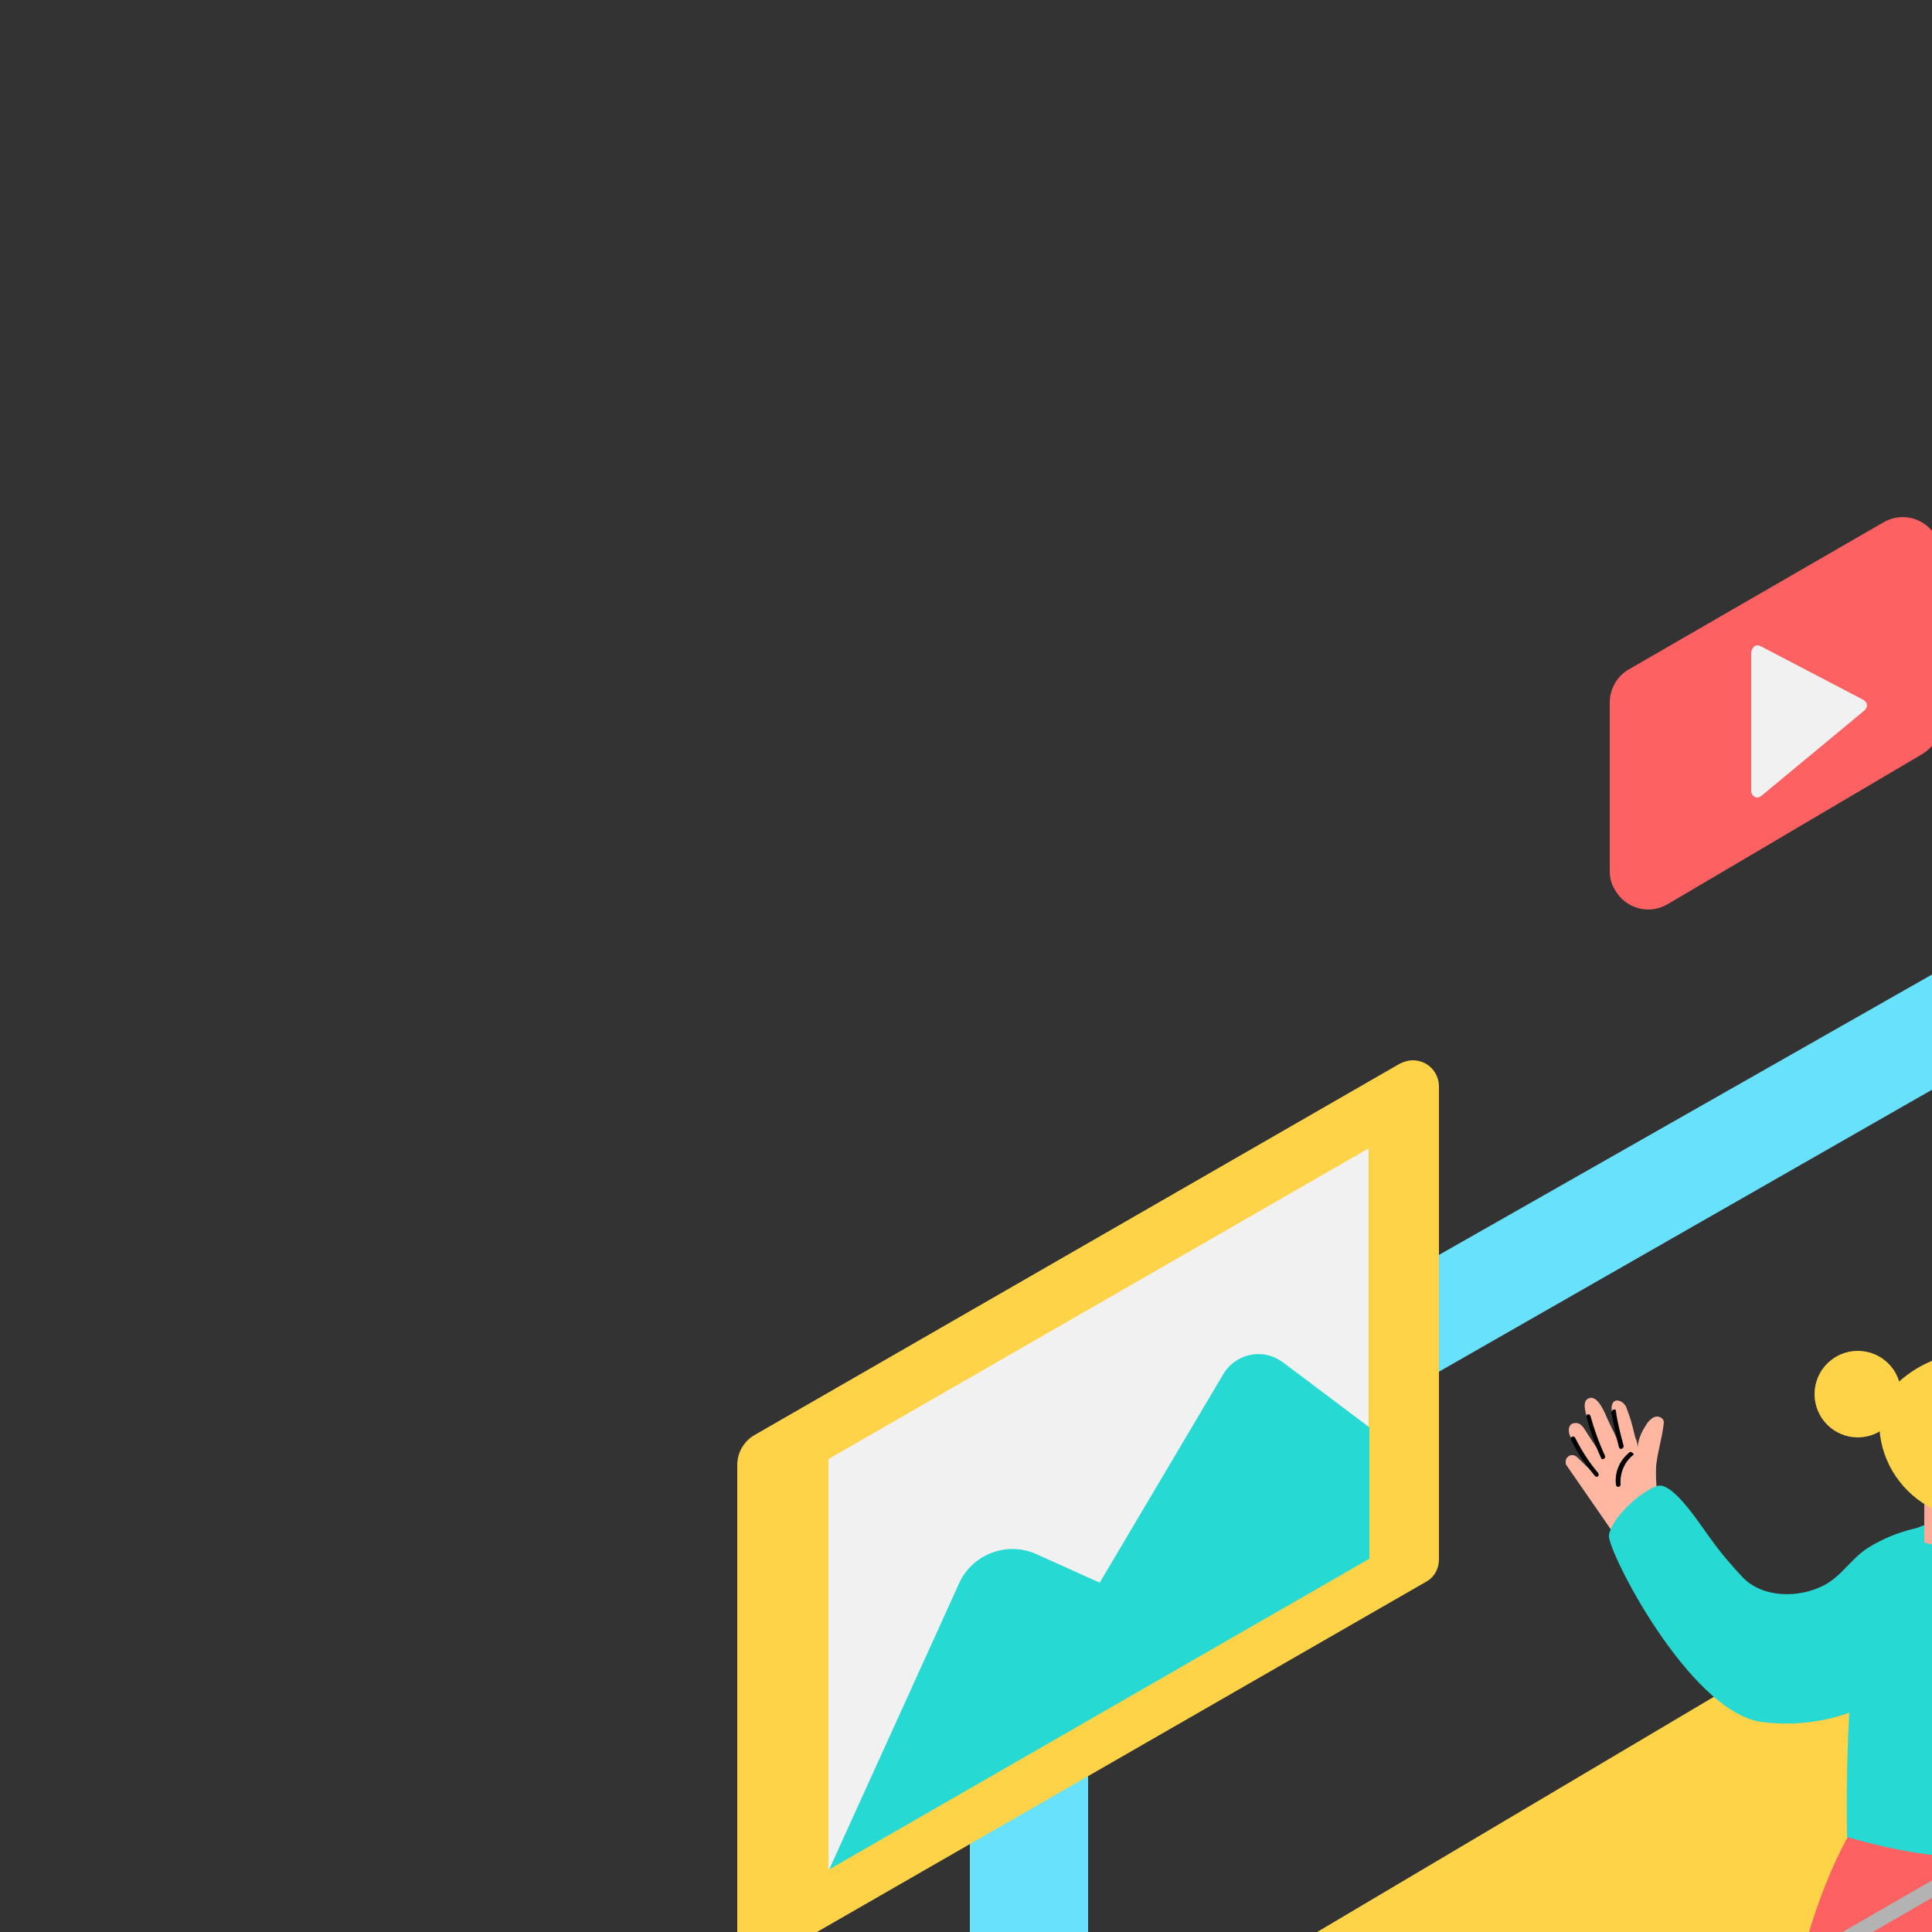 <svg transform="scale(2)" version="1.1" id="Layer_1" xmlns="http://www.w3.org/2000/svg" xmlns:xlink="http://www.w3.org/1999/xlink" x="0px" y="0px" viewBox="0 0 500 500" xml:space="preserve" class="show_show__wrapper__graphic__5Waiy "><rect x="0" y="0" width="500" height="500" fill="#333333" stroke="none"/><title>React</title><style type="text/css">
	.st0{fill:#FFD348;}
	.st1{opacity:0.32;fill:url(#SVGID_1_);enable-background:new    ;}
	.st2{opacity:0.32;fill:url(#SVGID_00000161633500089824256570000008145158933929662397_);enable-background:new    ;}
	.st3{fill:#159E97;}
	.st4{fill:#FFB7A2;}
	.st5{fill:#FE6162;}
	.st6{fill:#27D9D3;}
	.st7{fill:#FCAA97;}
	.st8{fill:#F1F1F1;}
	.st9{fill:#68E1FD;}
	.st10{opacity:0.5;enable-background:new    ;}
	.st11{fill:#B3B3B3;}
</style><path class="st0" id="Base" d="M52.8,329.6l175.7,101.5c4.5,2.6,10.1,2.6,14.6,0l202.8-115.2c3.9-2.3,5.3-7.3,3-11.2
	c-0.7-1.3-1.8-2.3-3-3L265.3,197.2c-1.8-1-4-1-5.8,0L52.7,319.8c-2.7,1.6-3.6,5.1-2,7.8C51.2,328.4,51.9,329.1,52.8,329.6
	L52.8,329.6z"></path><g id="Shadow"><linearGradient id="SVGID_1_" gradientUnits="userSpaceOnUse" x1="200.875" y1="-785.282" x2="242.825" y2="-811.792" gradientTransform="matrix(1 0 0 1 0 1164.63)"><stop offset="0" style="stop-color: rgb(241, 241, 241); stop-opacity: 0;"></stop><stop offset="0.98" style="stop-color: rgb(0, 0, 0);"></stop></linearGradient><path class="st1" d="M271.2,352.9c-0.2-0.3-0.2-0.7,0-1c0.2-0.4-5.1-1.4-4.9-1.8c0.2-0.9-3.1-1-2.9-1.9
		c-8.9-3.9-10.7-5.3-17.4-11.8l-71.3,39.7l29.3,16.7l66.7-37.9C270.9,354.3,271,353.6,271.2,352.9z"></path><linearGradient id="SVGID_00000171696594576472125980000010268236859331088271_" gradientUnits="userSpaceOnUse" x1="357.178" y1="-827.706" x2="405.868" y2="-856.156" gradientTransform="matrix(1 0 0 1 0 1164.63)"><stop offset="0" style="stop-color: rgb(241, 241, 241); stop-opacity: 0;"></stop><stop offset="0.98" style="stop-color: rgb(0, 0, 0);"></stop></linearGradient><path d="
		M429.8,310.2c-0.2-0.3-0.2-0.7,0-1l0.6-1.1c0.2-0.9,0.5-1.7,0.7-2.6c-8.9-3.9-19.8-5.3-26.6-11.9l-71.3,39.7l29.3,16.7l66.8-37.9
		C429.4,311.6,429.6,310.9,429.8,310.2z" style="opacity: 0.32; fill: url(&quot;#SVGID_00000171696594576472125980000010268236859331088271_&quot;);"></path></g><g id="Character"><path class="st3" d="M266.4,202.7c1.4,1.1,6.9,38.7,6,41.4s-9.2,6.8-9.2,6.8"></path><path class="st4" d="M216.6,202.3l-0.5-1c0.4-0.2,0.5-0.7,0.4-1.1c-0.4-1-0.9-2-1.4-3.1c0-0.1,0-0.3,0-0.4c-0.6-2.3-0.9-4.6-0.8-7
		c0.2-1.9,0.8-3.7,1-5.6c0-0.5-0.4-0.8-0.9-0.8c-0.1,0-0.2,0-0.4,0.1c-0.4,0.2-0.8,0.6-1,1c-0.6,0.9-1,1.8-1.1,2.9
		c0-0.4-0.1-0.9-0.3-1.3l-0.4-1.6c-0.2-0.8-0.5-1.6-0.8-2.4c-0.4-0.7-1.2-1-1.6-0.6c-0.6,0.7,0,2,0.1,2.8c0.1,0.8,0.3,1.6,0.5,2.4
		c-0.3-0.8-1-2.1-1.4-3c-0.3-0.7-1.2-3-2.3-2.7s-0.5,1.9-0.3,2.7l0.8,2.2c0.2,0.6,0.5,1.5,0.8,2.1c0,0-1.1-1.6-1.6-2.4
		s-0.9-1.6-1.9-1.3c-0.6,0.2-0.6,1.1-0.3,1.7c0.8,1.4,1.6,2.9,2.5,4.2c-0.6-0.5-1.1-1.1-1.7-1.6c-0.3-0.3-0.9-0.3-1.2,0.1
		c0,0,0,0,0,0c-0.2,0.2-0.2,0.4-0.2,0.6c0,0.2,0,0.3,0.1,0.4l7.4,10.7c0.7,1.7,1.7,3.2,3,4.6c0.7,0.8,1.9-0.4,1.1-1.1l-0.1-0.1v-0.1
		c0.2-0.1,0.5-0.2,0.6-0.4l0,0c0.1,0.1,0.2,0.1,0.2,0.1c0.2,0.4,0.7,0.6,1.1,0.4C216.6,203.3,216.8,202.8,216.6,202.3
		C216.6,202.3,216.6,202.3,216.6,202.3L216.6,202.3z"></path><path d="M210.9,187.9c-1.3,1-2,2.6-1.8,4.2c0,0.4,0.6,0.4,0.6,0c-0.1-1.5,0.5-2.9,1.6-3.8C211.6,188.2,211.1,187.8,210.9,187.9z"></path><path d="M210.1,187.1c-0.4-1.5-0.8-3-1-4.5c0-0.4-0.6-0.2-0.6,0.2c0.3,1.5,0.6,3,1,4.5c0,0.1,0.2,0.2,0.3,0.2
		C210,187.4,210.1,187.3,210.1,187.1L210.1,187.1z"></path><path d="M207.7,188.4c-0.8-1.7-1.4-3.4-1.9-5.2c0-0.1-0.2-0.2-0.3-0.2c0,0,0,0,0,0c-0.2,0-0.2,0.2-0.2,0.4c0.5,1.8,1.1,3.6,1.9,5.3
		C207.3,189,207.8,188.7,207.7,188.4z"></path><path d="M206.8,190.6c-1.2-1.4-2.2-3-3-4.6c-0.2-0.3-0.7,0-0.5,0.3c0.8,1.7,1.9,3.3,3.1,4.7C206.7,191.3,207,190.9,206.8,190.6z"></path><path d="M261,328.5c0,0-0.4,11.3,1.7,14.7s12.4,9.2,9.7,11.6s-9.2,1.2-11.3-1.4c-1.4-1.9-2.7-3.9-3.8-6v4.3c0,0-4.3-2.6-4.3-2.7
		s-1-25.5-1-25.5"></path><path d="M245.4,333.3c0,0-0.4,11.3,1.6,14.7s13,11.2,10.2,13.6s-9.2,0.2-11.8-3.1c-1.5-1.9-2.8-4-3.9-6.2v4.3c0,0-4.3-2.5-4.3-2.7
		s-1-25.5-1-25.5"></path><path class="st5" d="M265.9,238c0.5,1.4,5.6,84.2,0.3,94.8c-4.3,2.3-9.1,3.3-14,3l-1.8,6.1c0,0-13.1,4.1-22.5,0.1
		c0,0-5.5-74,11.2-104.3"></path><path class="st6" d="M266,237.1c0.3-3.8,0.3-8.8,0.4-9.7c0.2-2.3,0.3-4.5,0.4-6.8c0.2-2.7,0.3-5.5,0.4-8.2
		c0.2-3.9,0.6-8.6-2.1-11.8s-9.1-4.5-13.3-4c-4.4,0.8-8.2,3.2-10.9,6.7c-1.4,11.4-2.1,22.9-1.9,34.4
		C247.2,240.1,259.6,242.4,266,237.1z"></path><path class="st6" d="M251.2,197.3c-3.4,0.2-6.6,1.2-9.5,3c-2.2,1.4-3.4,3.7-5.8,4.9c-3.2,1.6-7.8,1.6-10.4-1.1
		c-1.4-1.5-2.8-3.1-4-4.8c-1-1.2-5-7.8-7.1-7c-2.5,0.9-6,4.4-6.2,6.4s10.3,22.6,19.6,24.1c5.8,0.8,11.7-0.5,16.6-3.7"></path><path class="st7" d="M249,193.7v5.9c2.3,0.7,4.8,0.7,7.1,0v-5.3"></path><path class="st4" d="M261.4,180.1c0.4,0.1,3,17.7-4.3,17.8s-8.7-5.6-8.9-7.1s2.1-5.9,2.8-7.6S259.6,179.6,261.4,180.1z"></path><path class="st0" d="M262.3,178.3c-2.2-4-10.7-4.9-16.7,0.6c-1.5,1.6-2.4,3.8-2.4,6c0.3,4.5,3,8.4,7,10.4l0,0v-0.6
		c-0.7-3.3-0.4-6.7,1-9.7c1.4-2.8,4.4-3.6,7.3-4c0.9-0.2,1.9-0.3,2.8-0.3l0.9,4.5C263.7,183.1,263.7,180.4,262.3,178.3z"></path><circle class="st0" cx="240.4" cy="180.4" r="5.6"></circle><path class="st0" d="M262.2,183.7h-6.9l-0.6-2.1l-0.6,2.6l-2,0.1c0,0-0.1,10.6-1.6,10.9s-3.6-4.3-3.9-7s1.2-8.4,6.2-10
		C259.1,176.3,261.9,178.8,262.2,183.7z"></path><path class="st8" d="M256.6,257.8c-0.9,26-2.7,52-5.4,78c-0.1,0.8,1.2,0.8,1.3,0c2.7-25.9,4.5-51.9,5.4-78
		C257.9,257,256.7,257,256.6,257.8z"></path></g><g id="Plant"><path class="st9" d="M426.9,276.8c-1-2.2-5.5-3.8-10.9-3.8s-10,1.7-10.9,4c-6.3,8.8-12.5,23.2-4.8,32.8c3.8,4.4,9.4,7,15.2,6.9h0.9
		c5.8,0.1,11.4-2.5,15.2-6.9C439.6,300.1,433.3,285.6,426.9,276.8z"></path><ellipse class="st10" cx="416.1" cy="277.7" rx="11.1" ry="4.8"></ellipse><path class="st5" d="M429,237.5c-6.8,11.6-11.1,24.5-12.3,37.9c0-16.2-1.5-32.3-4.4-48.3c-0.1-0.6-1-0.3-0.9,0.2
		c3.3,17.8,4.8,35.9,4.4,54c0,0.2,0.2,0.4,0.4,0.4c0,0,0,0,0,0c0.1,0,0.1,0,0.2,0v0.4c0,0.2,0.2,0.5,0.4,0.5c0.2,0,0.5-0.2,0.5-0.4
		c0,0,0,0,0,0c0.3-15.6,4.7-30.8,12.6-44.2c0.1-0.2,0-0.5-0.2-0.6C429.4,237.2,429.1,237.3,429,237.5L429,237.5z"></path><path class="st5" d="M422,252.2c0,0,6.9-22,21.5-30.1c0,0-3,4.4-1.6,7.9s3.6,9.9-3.4,13.5s-10.9,0-10.3,7c0.6,7,3.4,10.3-1.1,13.7
		s-8.3,6.3-9.8,13.6C417.4,277.7,419.1,259.5,422,252.2z"></path><path class="st5" d="M415.5,249.9c0,0-2.8-33.8-8.8-42.4c0.4,3.3-0.1,6.6-1.7,9.5c-2.6,4.9-5.4,6.6-3.9,13s7.5,5.1,7,11.5
		s-5.6,5.2-3.1,13.2c2.5,8,11.1,13.3,11.1,13.3"></path></g><g id="Frame"><path class="st5" d="M210.8,86.6l32.9-19c2.4-1.4,5.4-0.6,6.8,1.8c0.4,0.8,0.7,1.6,0.7,2.5v21.4c0,1.8-1,3.4-2.5,4.3L215.8,117
		c-2.4,1.4-5.4,0.6-6.8-1.8c-0.5-0.8-0.7-1.6-0.7-2.5V90.9C208.3,89.2,209.2,87.5,210.8,86.6z"></path><path class="st8" d="M226.6,84.3v18.1c0,0.4,0.4,0.8,0.8,0.8c0.2,0,0.3-0.1,0.5-0.2l13.4-11.1c0.3-0.3,0.4-0.8,0.1-1.1
		c-0.1-0.1-0.1-0.1-0.2-0.2l-13.4-7c-0.4-0.2-0.8-0.1-1,0.3C226.7,84,226.7,84.2,226.6,84.3z"></path><path class="st9" d="M125.5,199.5v134.8c0,4.6,3.6,8.3,8.2,8.3c1.5,0,3-0.4,4.3-1.2l193.8-114.4c1.4-0.8,2.2-2.3,2.2-3.8v-132
		c0-4.1-3.3-7.5-7.5-7.5c-1.3,0-2.6,0.3-3.7,1l-195,110.9C126.4,196.4,125.5,197.9,125.5,199.5z M314.5,215.3l-167,96.2
		c-2.1,1.2-4.8,0.5-6.1-1.6c-0.4-0.7-0.6-1.5-0.6-2.2V206.1c0-1.6,0.9-3.1,2.2-3.9l167-95.5c2.1-1.2,4.9-0.5,6.1,1.7
		c0.4,0.7,0.6,1.4,0.6,2.2v100.9C316.8,213.1,315.9,214.5,314.5,215.3z"></path><path class="st11" d="M151.7,302.3l138.8-80.1l19.8-11.4c0.5-0.3,0.7-0.9,0.4-1.4c-0.3-0.5-0.9-0.7-1.3-0.4c0,0-0.1,0-0.1,0.1
		l-138.8,80.1l-19.8,11.4c-0.5,0.3-0.7,0.9-0.4,1.3c0,0,0,0.1,0.1,0.1C150.6,302.4,151.2,302.6,151.7,302.3L151.7,302.3z"></path><path class="st0" d="M95.4,189.6V250c0,1.9,1.5,3.4,3.4,3.4c0.6,0,1.2-0.2,1.7-0.4l84-48.3c1.1-0.6,1.7-1.7,1.7-2.9v-61.2
		c0-1.9-1.5-3.4-3.4-3.4c-0.6,0-1.1,0.2-1.6,0.4l-83.4,48C96.3,186.4,95.4,187.9,95.4,189.6z"></path><polygon class="st8" points="107.2,188.8 107.2,241.9 177.1,201.7 177.1,148.6 	"></polygon><path class="st6" d="M107.3,241.9l16.8-37c1.7-3.8,6.2-5.5,10-3.8l8.2,3.7l16-27c1.5-2.5,4.7-3.3,7.1-1.9c0.2,0.1,0.3,0.2,0.5,0.3
		l11.3,8.5v17L107.3,241.9z"></path><path class="st5" d="M311.7,157l32.9-19c2.4-1.4,5.5-0.5,6.8,1.9c0.4,0.7,0.7,1.6,0.7,2.4v21.4c0,1.8-0.9,3.4-2.5,4.3l-32.9,19.4
		c-2.4,1.4-5.4,0.6-6.8-1.8c-0.4-0.8-0.7-1.6-0.7-2.5v-21.8C309.2,159.5,310.1,157.9,311.7,157z"></path><polyline class="st5" points="328.1,179.6 334.1,186.7 339,173 	"></polyline><path class="st8" d="M330.8,161.1c0,0-4-6.5-8-1.6c-2.3,2.8,1.9,11.4,7.8,12.3c5.4,0.8,12.9-17.6,5.4-17.8
		C331.1,154,330.8,161.1,330.8,161.1z"></path><ellipse transform="matrix(0.276 -0.961 0.961 0.276 -179.088 363.646)" cx="151.9" cy="300.7" rx="4.6" ry="3.5"></ellipse></g></svg>